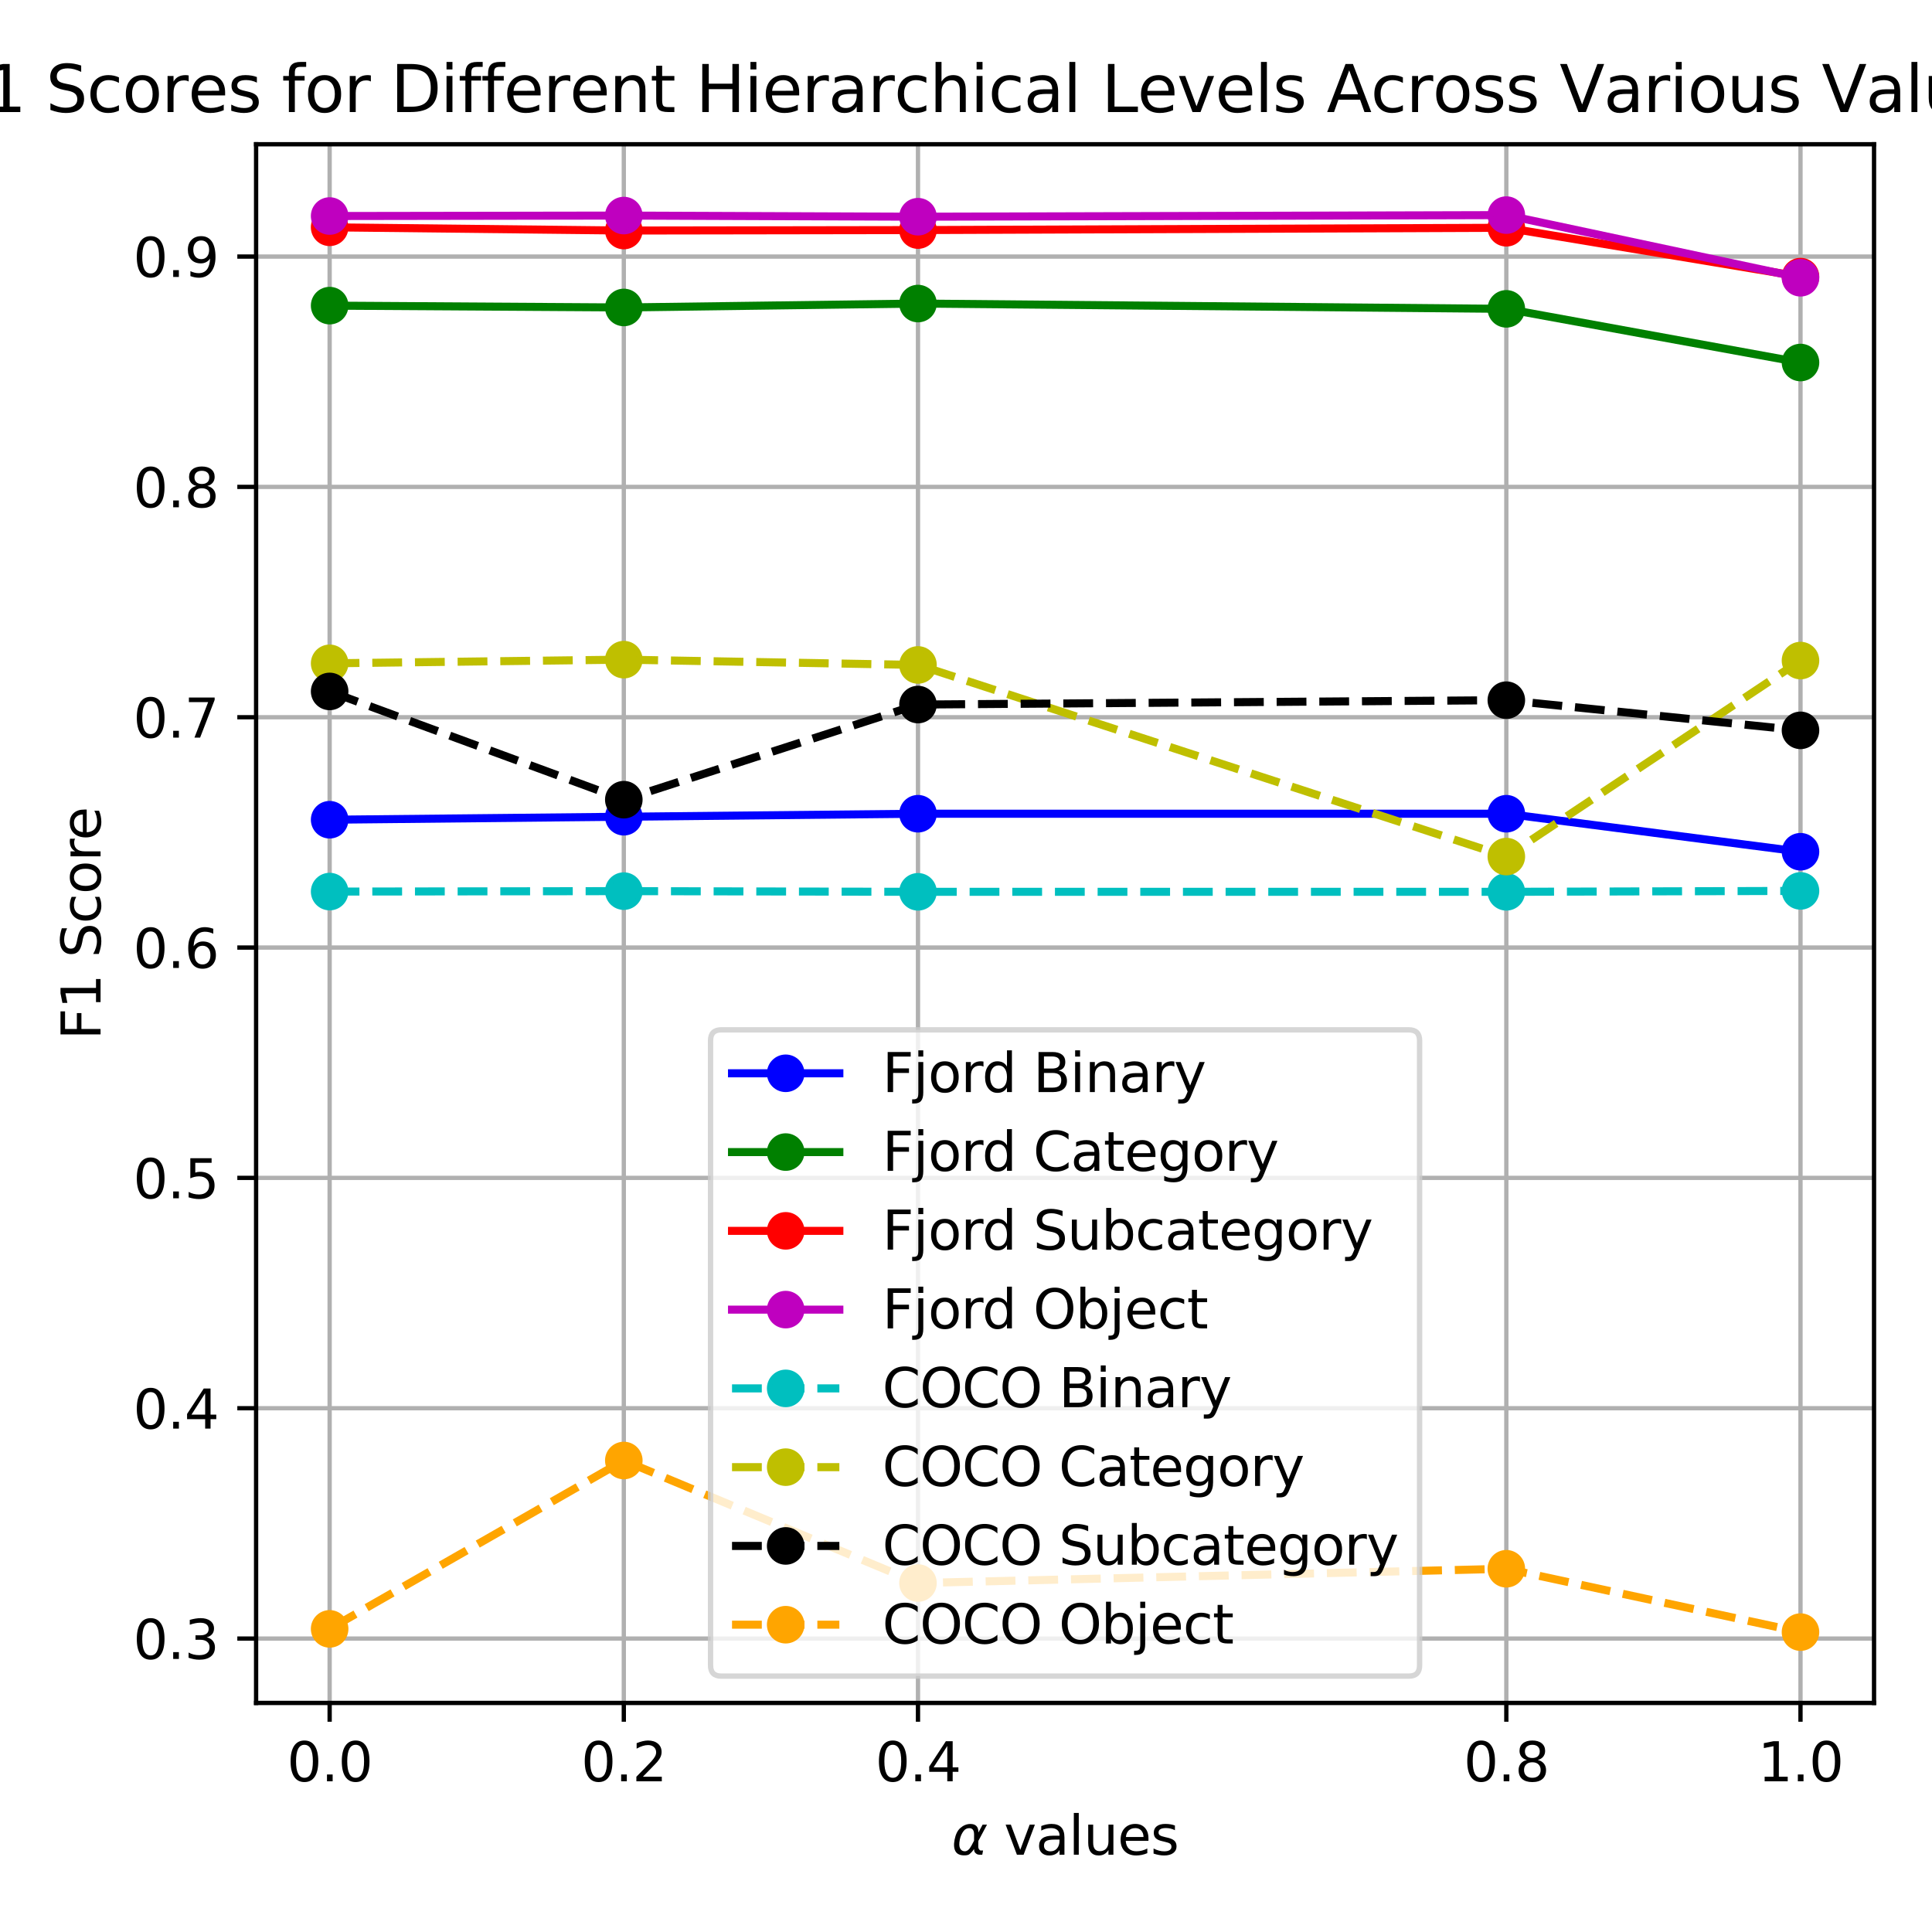 <?xml version="1.0" encoding="utf-8" standalone="no"?>
<!DOCTYPE svg PUBLIC "-//W3C//DTD SVG 1.1//EN"
  "http://www.w3.org/Graphics/SVG/1.1/DTD/svg11.dtd">
<svg xmlns:xlink="http://www.w3.org/1999/xlink" width="360pt" height="360pt" viewBox="0 0 360 360" xmlns="http://www.w3.org/2000/svg" version="1.1">
 <defs>
  <style type="text/css">*{stroke-linejoin: round; stroke-linecap: butt}</style>
 </defs>
 <g id="figure_1">
  <g id="patch_1">
   <path d="M 0 360 
L 360 360 
L 360 0 
L 0 0 
z
" style="fill: #ffffff"/>
  </g>
  <g id="axes_1">
   <g id="patch_2">
    <path d="M 47.72 317.32 
L 349.2 317.32 
L 349.2 26.88 
L 47.72 26.88 
z
" style="fill: #ffffff"/>
   </g>
   <g id="matplotlib.axis_1">
    <g id="xtick_1">
     <g id="line2d_1">
      <path d="M 61.424 317.32 
L 61.424 26.88 
" clip-path="url(#p2ade60c18e)" style="fill: none; stroke: #b0b0b0; stroke-width: 0.8; stroke-linecap: square"/>
     </g>
     <g id="line2d_2">
      <defs>
       <path id="m7c79200f9c" d="M 0 0 
L 0 3.5 
" style="stroke: #000000; stroke-width: 0.8"/>
      </defs>
      <g>
       <use xlink:href="#m7c79200f9c" x="61.424" y="317.32" style="stroke: #000000; stroke-width: 0.8"/>
      </g>
     </g>
     <g id="text_1">
      <!-- 0.0 -->
      <g transform="translate(53.472 331.918) scale(0.1 -0.1)">
       <defs>
        <path id="DejaVuSans-30" d="M 2034 4250 
Q 1547 4250 1301 3770 
Q 1056 3291 1056 2328 
Q 1056 1369 1301 889 
Q 1547 409 2034 409 
Q 2525 409 2770 889 
Q 3016 1369 3016 2328 
Q 3016 3291 2770 3770 
Q 2525 4250 2034 4250 
z
M 2034 4750 
Q 2819 4750 3233 4129 
Q 3647 3509 3647 2328 
Q 3647 1150 3233 529 
Q 2819 -91 2034 -91 
Q 1250 -91 836 529 
Q 422 1150 422 2328 
Q 422 3509 836 4129 
Q 1250 4750 2034 4750 
z
" transform="scale(0.016)"/>
        <path id="DejaVuSans-2e" d="M 684 794 
L 1344 794 
L 1344 0 
L 684 0 
L 684 794 
z
" transform="scale(0.016)"/>
       </defs>
       <use xlink:href="#DejaVuSans-30"/>
       <use xlink:href="#DejaVuSans-2e" x="63.623"/>
       <use xlink:href="#DejaVuSans-30" x="95.41"/>
      </g>
     </g>
    </g>
    <g id="xtick_2">
     <g id="line2d_3">
      <path d="M 116.238 317.32 
L 116.238 26.88 
" clip-path="url(#p2ade60c18e)" style="fill: none; stroke: #b0b0b0; stroke-width: 0.8; stroke-linecap: square"/>
     </g>
     <g id="line2d_4">
      <g>
       <use xlink:href="#m7c79200f9c" x="116.238" y="317.32" style="stroke: #000000; stroke-width: 0.8"/>
      </g>
     </g>
     <g id="text_2">
      <!-- 0.2 -->
      <g transform="translate(108.287 331.918) scale(0.1 -0.1)">
       <defs>
        <path id="DejaVuSans-32" d="M 1228 531 
L 3431 531 
L 3431 0 
L 469 0 
L 469 531 
Q 828 903 1448 1529 
Q 2069 2156 2228 2338 
Q 2531 2678 2651 2914 
Q 2772 3150 2772 3378 
Q 2772 3750 2511 3984 
Q 2250 4219 1831 4219 
Q 1534 4219 1204 4116 
Q 875 4013 500 3803 
L 500 4441 
Q 881 4594 1212 4672 
Q 1544 4750 1819 4750 
Q 2544 4750 2975 4387 
Q 3406 4025 3406 3419 
Q 3406 3131 3298 2873 
Q 3191 2616 2906 2266 
Q 2828 2175 2409 1742 
Q 1991 1309 1228 531 
z
" transform="scale(0.016)"/>
       </defs>
       <use xlink:href="#DejaVuSans-30"/>
       <use xlink:href="#DejaVuSans-2e" x="63.623"/>
       <use xlink:href="#DejaVuSans-32" x="95.41"/>
      </g>
     </g>
    </g>
    <g id="xtick_3">
     <g id="line2d_5">
      <path d="M 171.053 317.32 
L 171.053 26.88 
" clip-path="url(#p2ade60c18e)" style="fill: none; stroke: #b0b0b0; stroke-width: 0.8; stroke-linecap: square"/>
     </g>
     <g id="line2d_6">
      <g>
       <use xlink:href="#m7c79200f9c" x="171.053" y="317.32" style="stroke: #000000; stroke-width: 0.8"/>
      </g>
     </g>
     <g id="text_3">
      <!-- 0.4 -->
      <g transform="translate(163.101 331.918) scale(0.1 -0.1)">
       <defs>
        <path id="DejaVuSans-34" d="M 2419 4116 
L 825 1625 
L 2419 1625 
L 2419 4116 
z
M 2253 4666 
L 3047 4666 
L 3047 1625 
L 3713 1625 
L 3713 1100 
L 3047 1100 
L 3047 0 
L 2419 0 
L 2419 1100 
L 313 1100 
L 313 1709 
L 2253 4666 
z
" transform="scale(0.016)"/>
       </defs>
       <use xlink:href="#DejaVuSans-30"/>
       <use xlink:href="#DejaVuSans-2e" x="63.623"/>
       <use xlink:href="#DejaVuSans-34" x="95.41"/>
      </g>
     </g>
    </g>
    <g id="xtick_4">
     <g id="line2d_7">
      <path d="M 280.682 317.32 
L 280.682 26.88 
" clip-path="url(#p2ade60c18e)" style="fill: none; stroke: #b0b0b0; stroke-width: 0.8; stroke-linecap: square"/>
     </g>
     <g id="line2d_8">
      <g>
       <use xlink:href="#m7c79200f9c" x="280.682" y="317.32" style="stroke: #000000; stroke-width: 0.8"/>
      </g>
     </g>
     <g id="text_4">
      <!-- 0.8 -->
      <g transform="translate(272.73 331.918) scale(0.1 -0.1)">
       <defs>
        <path id="DejaVuSans-38" d="M 2034 2216 
Q 1584 2216 1326 1975 
Q 1069 1734 1069 1313 
Q 1069 891 1326 650 
Q 1584 409 2034 409 
Q 2484 409 2743 651 
Q 3003 894 3003 1313 
Q 3003 1734 2745 1975 
Q 2488 2216 2034 2216 
z
M 1403 2484 
Q 997 2584 770 2862 
Q 544 3141 544 3541 
Q 544 4100 942 4425 
Q 1341 4750 2034 4750 
Q 2731 4750 3128 4425 
Q 3525 4100 3525 3541 
Q 3525 3141 3298 2862 
Q 3072 2584 2669 2484 
Q 3125 2378 3379 2068 
Q 3634 1759 3634 1313 
Q 3634 634 3220 271 
Q 2806 -91 2034 -91 
Q 1263 -91 848 271 
Q 434 634 434 1313 
Q 434 1759 690 2068 
Q 947 2378 1403 2484 
z
M 1172 3481 
Q 1172 3119 1398 2916 
Q 1625 2713 2034 2713 
Q 2441 2713 2670 2916 
Q 2900 3119 2900 3481 
Q 2900 3844 2670 4047 
Q 2441 4250 2034 4250 
Q 1625 4250 1398 4047 
Q 1172 3844 1172 3481 
z
" transform="scale(0.016)"/>
       </defs>
       <use xlink:href="#DejaVuSans-30"/>
       <use xlink:href="#DejaVuSans-2e" x="63.623"/>
       <use xlink:href="#DejaVuSans-38" x="95.41"/>
      </g>
     </g>
    </g>
    <g id="xtick_5">
     <g id="line2d_9">
      <path d="M 335.496 317.32 
L 335.496 26.88 
" clip-path="url(#p2ade60c18e)" style="fill: none; stroke: #b0b0b0; stroke-width: 0.8; stroke-linecap: square"/>
     </g>
     <g id="line2d_10">
      <g>
       <use xlink:href="#m7c79200f9c" x="335.496" y="317.32" style="stroke: #000000; stroke-width: 0.8"/>
      </g>
     </g>
     <g id="text_5">
      <!-- 1.0 -->
      <g transform="translate(327.545 331.918) scale(0.1 -0.1)">
       <defs>
        <path id="DejaVuSans-31" d="M 794 531 
L 1825 531 
L 1825 4091 
L 703 3866 
L 703 4441 
L 1819 4666 
L 2450 4666 
L 2450 531 
L 3481 531 
L 3481 0 
L 794 0 
L 794 531 
z
" transform="scale(0.016)"/>
       </defs>
       <use xlink:href="#DejaVuSans-31"/>
       <use xlink:href="#DejaVuSans-2e" x="63.623"/>
       <use xlink:href="#DejaVuSans-30" x="95.41"/>
      </g>
     </g>
    </g>
    <g id="text_6">
     <!-- $\alpha$ values -->
     <g transform="translate(177.31 345.597) scale(0.1 -0.1)">
      <defs>
       <path id="DejaVuSans-Oblique-3b1" d="M 2619 1628 
L 2622 2350 
Q 2625 3088 2069 3091 
Q 1653 3094 1394 2747 
Q 1069 2319 959 1747 
Q 825 1059 994 731 
Q 1169 397 1547 397 
Q 1966 397 2319 1063 
L 2619 1628 
z
M 2166 3578 
Q 3141 3594 3128 2584 
Q 3128 2584 3616 3500 
L 4128 3500 
L 3119 1603 
L 3109 919 
Q 3109 766 3194 638 
Q 3291 488 3391 488 
L 3669 488 
L 3575 0 
L 3228 0 
Q 2934 0 2722 263 
Q 2622 394 2619 669 
Q 2416 334 2066 50 
Q 1900 -81 1453 -78 
Q 722 -72 456 397 
Q 184 884 353 1747 
Q 534 2675 1009 3097 
Q 1544 3569 2166 3578 
z
" transform="scale(0.016)"/>
       <path id="DejaVuSans-20" transform="scale(0.016)"/>
       <path id="DejaVuSans-76" d="M 191 3500 
L 800 3500 
L 1894 563 
L 2988 3500 
L 3597 3500 
L 2284 0 
L 1503 0 
L 191 3500 
z
" transform="scale(0.016)"/>
       <path id="DejaVuSans-61" d="M 2194 1759 
Q 1497 1759 1228 1600 
Q 959 1441 959 1056 
Q 959 750 1161 570 
Q 1363 391 1709 391 
Q 2188 391 2477 730 
Q 2766 1069 2766 1631 
L 2766 1759 
L 2194 1759 
z
M 3341 1997 
L 3341 0 
L 2766 0 
L 2766 531 
Q 2569 213 2275 61 
Q 1981 -91 1556 -91 
Q 1019 -91 701 211 
Q 384 513 384 1019 
Q 384 1609 779 1909 
Q 1175 2209 1959 2209 
L 2766 2209 
L 2766 2266 
Q 2766 2663 2505 2880 
Q 2244 3097 1772 3097 
Q 1472 3097 1187 3025 
Q 903 2953 641 2809 
L 641 3341 
Q 956 3463 1253 3523 
Q 1550 3584 1831 3584 
Q 2591 3584 2966 3190 
Q 3341 2797 3341 1997 
z
" transform="scale(0.016)"/>
       <path id="DejaVuSans-6c" d="M 603 4863 
L 1178 4863 
L 1178 0 
L 603 0 
L 603 4863 
z
" transform="scale(0.016)"/>
       <path id="DejaVuSans-75" d="M 544 1381 
L 544 3500 
L 1119 3500 
L 1119 1403 
Q 1119 906 1312 657 
Q 1506 409 1894 409 
Q 2359 409 2629 706 
Q 2900 1003 2900 1516 
L 2900 3500 
L 3475 3500 
L 3475 0 
L 2900 0 
L 2900 538 
Q 2691 219 2414 64 
Q 2138 -91 1772 -91 
Q 1169 -91 856 284 
Q 544 659 544 1381 
z
M 1991 3584 
L 1991 3584 
z
" transform="scale(0.016)"/>
       <path id="DejaVuSans-65" d="M 3597 1894 
L 3597 1613 
L 953 1613 
Q 991 1019 1311 708 
Q 1631 397 2203 397 
Q 2534 397 2845 478 
Q 3156 559 3463 722 
L 3463 178 
Q 3153 47 2828 -22 
Q 2503 -91 2169 -91 
Q 1331 -91 842 396 
Q 353 884 353 1716 
Q 353 2575 817 3079 
Q 1281 3584 2069 3584 
Q 2775 3584 3186 3129 
Q 3597 2675 3597 1894 
z
M 3022 2063 
Q 3016 2534 2758 2815 
Q 2500 3097 2075 3097 
Q 1594 3097 1305 2825 
Q 1016 2553 972 2059 
L 3022 2063 
z
" transform="scale(0.016)"/>
       <path id="DejaVuSans-73" d="M 2834 3397 
L 2834 2853 
Q 2591 2978 2328 3040 
Q 2066 3103 1784 3103 
Q 1356 3103 1142 2972 
Q 928 2841 928 2578 
Q 928 2378 1081 2264 
Q 1234 2150 1697 2047 
L 1894 2003 
Q 2506 1872 2764 1633 
Q 3022 1394 3022 966 
Q 3022 478 2636 193 
Q 2250 -91 1575 -91 
Q 1294 -91 989 -36 
Q 684 19 347 128 
L 347 722 
Q 666 556 975 473 
Q 1284 391 1588 391 
Q 1994 391 2212 530 
Q 2431 669 2431 922 
Q 2431 1156 2273 1281 
Q 2116 1406 1581 1522 
L 1381 1569 
Q 847 1681 609 1914 
Q 372 2147 372 2553 
Q 372 3047 722 3315 
Q 1072 3584 1716 3584 
Q 2034 3584 2315 3537 
Q 2597 3491 2834 3397 
z
" transform="scale(0.016)"/>
      </defs>
      <use xlink:href="#DejaVuSans-Oblique-3b1" transform="translate(0 0.016)"/>
      <use xlink:href="#DejaVuSans-20" transform="translate(65.918 0.016)"/>
      <use xlink:href="#DejaVuSans-76" transform="translate(97.705 0.016)"/>
      <use xlink:href="#DejaVuSans-61" transform="translate(156.885 0.016)"/>
      <use xlink:href="#DejaVuSans-6c" transform="translate(218.164 0.016)"/>
      <use xlink:href="#DejaVuSans-75" transform="translate(245.947 0.016)"/>
      <use xlink:href="#DejaVuSans-65" transform="translate(309.326 0.016)"/>
      <use xlink:href="#DejaVuSans-73" transform="translate(370.85 0.016)"/>
     </g>
    </g>
   </g>
   <g id="matplotlib.axis_2">
    <g id="ytick_1">
     <g id="line2d_11">
      <path d="M 47.72 305.32 
L 349.2 305.32 
" clip-path="url(#p2ade60c18e)" style="fill: none; stroke: #b0b0b0; stroke-width: 0.8; stroke-linecap: square"/>
     </g>
     <g id="line2d_12">
      <defs>
       <path id="ma4d7ed1206" d="M 0 0 
L -3.5 0 
" style="stroke: #000000; stroke-width: 0.8"/>
      </defs>
      <g>
       <use xlink:href="#ma4d7ed1206" x="47.72" y="305.32" style="stroke: #000000; stroke-width: 0.8"/>
      </g>
     </g>
     <g id="text_7">
      <!-- 0.3 -->
      <g transform="translate(24.817 309.119) scale(0.1 -0.1)">
       <defs>
        <path id="DejaVuSans-33" d="M 2597 2516 
Q 3050 2419 3304 2112 
Q 3559 1806 3559 1356 
Q 3559 666 3084 287 
Q 2609 -91 1734 -91 
Q 1441 -91 1130 -33 
Q 819 25 488 141 
L 488 750 
Q 750 597 1062 519 
Q 1375 441 1716 441 
Q 2309 441 2620 675 
Q 2931 909 2931 1356 
Q 2931 1769 2642 2001 
Q 2353 2234 1838 2234 
L 1294 2234 
L 1294 2753 
L 1863 2753 
Q 2328 2753 2575 2939 
Q 2822 3125 2822 3475 
Q 2822 3834 2567 4026 
Q 2313 4219 1838 4219 
Q 1578 4219 1281 4162 
Q 984 4106 628 3988 
L 628 4550 
Q 988 4650 1302 4700 
Q 1616 4750 1894 4750 
Q 2613 4750 3031 4423 
Q 3450 4097 3450 3541 
Q 3450 3153 3228 2886 
Q 3006 2619 2597 2516 
z
" transform="scale(0.016)"/>
       </defs>
       <use xlink:href="#DejaVuSans-30"/>
       <use xlink:href="#DejaVuSans-2e" x="63.623"/>
       <use xlink:href="#DejaVuSans-33" x="95.41"/>
      </g>
     </g>
    </g>
    <g id="ytick_2">
     <g id="line2d_13">
      <path d="M 47.72 262.401 
L 349.2 262.401 
" clip-path="url(#p2ade60c18e)" style="fill: none; stroke: #b0b0b0; stroke-width: 0.8; stroke-linecap: square"/>
     </g>
     <g id="line2d_14">
      <g>
       <use xlink:href="#ma4d7ed1206" x="47.72" y="262.401" style="stroke: #000000; stroke-width: 0.8"/>
      </g>
     </g>
     <g id="text_8">
      <!-- 0.4 -->
      <g transform="translate(24.817 266.2) scale(0.1 -0.1)">
       <use xlink:href="#DejaVuSans-30"/>
       <use xlink:href="#DejaVuSans-2e" x="63.623"/>
       <use xlink:href="#DejaVuSans-34" x="95.41"/>
      </g>
     </g>
    </g>
    <g id="ytick_3">
     <g id="line2d_15">
      <path d="M 47.72 219.482 
L 349.2 219.482 
" clip-path="url(#p2ade60c18e)" style="fill: none; stroke: #b0b0b0; stroke-width: 0.8; stroke-linecap: square"/>
     </g>
     <g id="line2d_16">
      <g>
       <use xlink:href="#ma4d7ed1206" x="47.72" y="219.482" style="stroke: #000000; stroke-width: 0.8"/>
      </g>
     </g>
     <g id="text_9">
      <!-- 0.5 -->
      <g transform="translate(24.817 223.282) scale(0.1 -0.1)">
       <defs>
        <path id="DejaVuSans-35" d="M 691 4666 
L 3169 4666 
L 3169 4134 
L 1269 4134 
L 1269 2991 
Q 1406 3038 1543 3061 
Q 1681 3084 1819 3084 
Q 2600 3084 3056 2656 
Q 3513 2228 3513 1497 
Q 3513 744 3044 326 
Q 2575 -91 1722 -91 
Q 1428 -91 1123 -41 
Q 819 9 494 109 
L 494 744 
Q 775 591 1075 516 
Q 1375 441 1709 441 
Q 2250 441 2565 725 
Q 2881 1009 2881 1497 
Q 2881 1984 2565 2268 
Q 2250 2553 1709 2553 
Q 1456 2553 1204 2497 
Q 953 2441 691 2322 
L 691 4666 
z
" transform="scale(0.016)"/>
       </defs>
       <use xlink:href="#DejaVuSans-30"/>
       <use xlink:href="#DejaVuSans-2e" x="63.623"/>
       <use xlink:href="#DejaVuSans-35" x="95.41"/>
      </g>
     </g>
    </g>
    <g id="ytick_4">
     <g id="line2d_17">
      <path d="M 47.72 176.564 
L 349.2 176.564 
" clip-path="url(#p2ade60c18e)" style="fill: none; stroke: #b0b0b0; stroke-width: 0.8; stroke-linecap: square"/>
     </g>
     <g id="line2d_18">
      <g>
       <use xlink:href="#ma4d7ed1206" x="47.72" y="176.564" style="stroke: #000000; stroke-width: 0.8"/>
      </g>
     </g>
     <g id="text_10">
      <!-- 0.6 -->
      <g transform="translate(24.817 180.363) scale(0.1 -0.1)">
       <defs>
        <path id="DejaVuSans-36" d="M 2113 2584 
Q 1688 2584 1439 2293 
Q 1191 2003 1191 1497 
Q 1191 994 1439 701 
Q 1688 409 2113 409 
Q 2538 409 2786 701 
Q 3034 994 3034 1497 
Q 3034 2003 2786 2293 
Q 2538 2584 2113 2584 
z
M 3366 4563 
L 3366 3988 
Q 3128 4100 2886 4159 
Q 2644 4219 2406 4219 
Q 1781 4219 1451 3797 
Q 1122 3375 1075 2522 
Q 1259 2794 1537 2939 
Q 1816 3084 2150 3084 
Q 2853 3084 3261 2657 
Q 3669 2231 3669 1497 
Q 3669 778 3244 343 
Q 2819 -91 2113 -91 
Q 1303 -91 875 529 
Q 447 1150 447 2328 
Q 447 3434 972 4092 
Q 1497 4750 2381 4750 
Q 2619 4750 2861 4703 
Q 3103 4656 3366 4563 
z
" transform="scale(0.016)"/>
       </defs>
       <use xlink:href="#DejaVuSans-30"/>
       <use xlink:href="#DejaVuSans-2e" x="63.623"/>
       <use xlink:href="#DejaVuSans-36" x="95.41"/>
      </g>
     </g>
    </g>
    <g id="ytick_5">
     <g id="line2d_19">
      <path d="M 47.72 133.645 
L 349.2 133.645 
" clip-path="url(#p2ade60c18e)" style="fill: none; stroke: #b0b0b0; stroke-width: 0.8; stroke-linecap: square"/>
     </g>
     <g id="line2d_20">
      <g>
       <use xlink:href="#ma4d7ed1206" x="47.72" y="133.645" style="stroke: #000000; stroke-width: 0.8"/>
      </g>
     </g>
     <g id="text_11">
      <!-- 0.7 -->
      <g transform="translate(24.817 137.444) scale(0.1 -0.1)">
       <defs>
        <path id="DejaVuSans-37" d="M 525 4666 
L 3525 4666 
L 3525 4397 
L 1831 0 
L 1172 0 
L 2766 4134 
L 525 4134 
L 525 4666 
z
" transform="scale(0.016)"/>
       </defs>
       <use xlink:href="#DejaVuSans-30"/>
       <use xlink:href="#DejaVuSans-2e" x="63.623"/>
       <use xlink:href="#DejaVuSans-37" x="95.41"/>
      </g>
     </g>
    </g>
    <g id="ytick_6">
     <g id="line2d_21">
      <path d="M 47.72 90.726 
L 349.2 90.726 
" clip-path="url(#p2ade60c18e)" style="fill: none; stroke: #b0b0b0; stroke-width: 0.8; stroke-linecap: square"/>
     </g>
     <g id="line2d_22">
      <g>
       <use xlink:href="#ma4d7ed1206" x="47.72" y="90.726" style="stroke: #000000; stroke-width: 0.8"/>
      </g>
     </g>
     <g id="text_12">
      <!-- 0.8 -->
      <g transform="translate(24.817 94.525) scale(0.1 -0.1)">
       <use xlink:href="#DejaVuSans-30"/>
       <use xlink:href="#DejaVuSans-2e" x="63.623"/>
       <use xlink:href="#DejaVuSans-38" x="95.41"/>
      </g>
     </g>
    </g>
    <g id="ytick_7">
     <g id="line2d_23">
      <path d="M 47.72 47.807 
L 349.2 47.807 
" clip-path="url(#p2ade60c18e)" style="fill: none; stroke: #b0b0b0; stroke-width: 0.8; stroke-linecap: square"/>
     </g>
     <g id="line2d_24">
      <g>
       <use xlink:href="#ma4d7ed1206" x="47.72" y="47.807" style="stroke: #000000; stroke-width: 0.8"/>
      </g>
     </g>
     <g id="text_13">
      <!-- 0.9 -->
      <g transform="translate(24.817 51.606) scale(0.1 -0.1)">
       <defs>
        <path id="DejaVuSans-39" d="M 703 97 
L 703 672 
Q 941 559 1184 500 
Q 1428 441 1663 441 
Q 2288 441 2617 861 
Q 2947 1281 2994 2138 
Q 2813 1869 2534 1725 
Q 2256 1581 1919 1581 
Q 1219 1581 811 2004 
Q 403 2428 403 3163 
Q 403 3881 828 4315 
Q 1253 4750 1959 4750 
Q 2769 4750 3195 4129 
Q 3622 3509 3622 2328 
Q 3622 1225 3098 567 
Q 2575 -91 1691 -91 
Q 1453 -91 1209 -44 
Q 966 3 703 97 
z
M 1959 2075 
Q 2384 2075 2632 2365 
Q 2881 2656 2881 3163 
Q 2881 3666 2632 3958 
Q 2384 4250 1959 4250 
Q 1534 4250 1286 3958 
Q 1038 3666 1038 3163 
Q 1038 2656 1286 2365 
Q 1534 2075 1959 2075 
z
" transform="scale(0.016)"/>
       </defs>
       <use xlink:href="#DejaVuSans-30"/>
       <use xlink:href="#DejaVuSans-2e" x="63.623"/>
       <use xlink:href="#DejaVuSans-39" x="95.41"/>
      </g>
     </g>
    </g>
    <g id="text_14">
     <!-- F1 Score -->
     <g transform="translate(18.737 193.748) rotate(-90) scale(0.1 -0.1)">
      <defs>
       <path id="DejaVuSans-46" d="M 628 4666 
L 3309 4666 
L 3309 4134 
L 1259 4134 
L 1259 2759 
L 3109 2759 
L 3109 2228 
L 1259 2228 
L 1259 0 
L 628 0 
L 628 4666 
z
" transform="scale(0.016)"/>
       <path id="DejaVuSans-53" d="M 3425 4513 
L 3425 3897 
Q 3066 4069 2747 4153 
Q 2428 4238 2131 4238 
Q 1616 4238 1336 4038 
Q 1056 3838 1056 3469 
Q 1056 3159 1242 3001 
Q 1428 2844 1947 2747 
L 2328 2669 
Q 3034 2534 3370 2195 
Q 3706 1856 3706 1288 
Q 3706 609 3251 259 
Q 2797 -91 1919 -91 
Q 1588 -91 1214 -16 
Q 841 59 441 206 
L 441 856 
Q 825 641 1194 531 
Q 1563 422 1919 422 
Q 2459 422 2753 634 
Q 3047 847 3047 1241 
Q 3047 1584 2836 1778 
Q 2625 1972 2144 2069 
L 1759 2144 
Q 1053 2284 737 2584 
Q 422 2884 422 3419 
Q 422 4038 858 4394 
Q 1294 4750 2059 4750 
Q 2388 4750 2728 4690 
Q 3069 4631 3425 4513 
z
" transform="scale(0.016)"/>
       <path id="DejaVuSans-63" d="M 3122 3366 
L 3122 2828 
Q 2878 2963 2633 3030 
Q 2388 3097 2138 3097 
Q 1578 3097 1268 2742 
Q 959 2388 959 1747 
Q 959 1106 1268 751 
Q 1578 397 2138 397 
Q 2388 397 2633 464 
Q 2878 531 3122 666 
L 3122 134 
Q 2881 22 2623 -34 
Q 2366 -91 2075 -91 
Q 1284 -91 818 406 
Q 353 903 353 1747 
Q 353 2603 823 3093 
Q 1294 3584 2113 3584 
Q 2378 3584 2631 3529 
Q 2884 3475 3122 3366 
z
" transform="scale(0.016)"/>
       <path id="DejaVuSans-6f" d="M 1959 3097 
Q 1497 3097 1228 2736 
Q 959 2375 959 1747 
Q 959 1119 1226 758 
Q 1494 397 1959 397 
Q 2419 397 2687 759 
Q 2956 1122 2956 1747 
Q 2956 2369 2687 2733 
Q 2419 3097 1959 3097 
z
M 1959 3584 
Q 2709 3584 3137 3096 
Q 3566 2609 3566 1747 
Q 3566 888 3137 398 
Q 2709 -91 1959 -91 
Q 1206 -91 779 398 
Q 353 888 353 1747 
Q 353 2609 779 3096 
Q 1206 3584 1959 3584 
z
" transform="scale(0.016)"/>
       <path id="DejaVuSans-72" d="M 2631 2963 
Q 2534 3019 2420 3045 
Q 2306 3072 2169 3072 
Q 1681 3072 1420 2755 
Q 1159 2438 1159 1844 
L 1159 0 
L 581 0 
L 581 3500 
L 1159 3500 
L 1159 2956 
Q 1341 3275 1631 3429 
Q 1922 3584 2338 3584 
Q 2397 3584 2469 3576 
Q 2541 3569 2628 3553 
L 2631 2963 
z
" transform="scale(0.016)"/>
      </defs>
      <use xlink:href="#DejaVuSans-46"/>
      <use xlink:href="#DejaVuSans-31" x="57.52"/>
      <use xlink:href="#DejaVuSans-20" x="121.143"/>
      <use xlink:href="#DejaVuSans-53" x="152.93"/>
      <use xlink:href="#DejaVuSans-63" x="216.406"/>
      <use xlink:href="#DejaVuSans-6f" x="271.387"/>
      <use xlink:href="#DejaVuSans-72" x="332.568"/>
      <use xlink:href="#DejaVuSans-65" x="371.432"/>
     </g>
    </g>
   </g>
   <g id="line2d_25">
    <path d="M 61.424 152.744 
L 116.238 152.186 
L 171.053 151.628 
L 280.682 151.628 
L 335.496 158.709 
" clip-path="url(#p2ade60c18e)" style="fill: none; stroke: #0000ff; stroke-width: 1.5; stroke-linecap: square"/>
    <defs>
     <path id="mcb8d351625" d="M 0 3 
C 0.796 3 1.559 2.684 2.121 2.121 
C 2.684 1.559 3 0.796 3 0 
C 3 -0.796 2.684 -1.559 2.121 -2.121 
C 1.559 -2.684 0.796 -3 0 -3 
C -0.796 -3 -1.559 -2.684 -2.121 -2.121 
C -2.684 -1.559 -3 -0.796 -3 0 
C -3 0.796 -2.684 1.559 -2.121 2.121 
C -1.559 2.684 -0.796 3 0 3 
z
" style="stroke: #0000ff"/>
    </defs>
    <g clip-path="url(#p2ade60c18e)">
     <use xlink:href="#mcb8d351625" x="61.424" y="152.744" style="fill: #0000ff; stroke: #0000ff"/>
     <use xlink:href="#mcb8d351625" x="116.238" y="152.186" style="fill: #0000ff; stroke: #0000ff"/>
     <use xlink:href="#mcb8d351625" x="171.053" y="151.628" style="fill: #0000ff; stroke: #0000ff"/>
     <use xlink:href="#mcb8d351625" x="280.682" y="151.628" style="fill: #0000ff; stroke: #0000ff"/>
     <use xlink:href="#mcb8d351625" x="335.496" y="158.709" style="fill: #0000ff; stroke: #0000ff"/>
    </g>
   </g>
   <g id="line2d_26">
    <path d="M 61.424 56.949 
L 116.238 57.292 
L 171.053 56.563 
L 280.682 57.55 
L 335.496 67.55 
" clip-path="url(#p2ade60c18e)" style="fill: none; stroke: #008000; stroke-width: 1.5; stroke-linecap: square"/>
    <defs>
     <path id="m49ed58f41b" d="M 0 3 
C 0.796 3 1.559 2.684 2.121 2.121 
C 2.684 1.559 3 0.796 3 0 
C 3 -0.796 2.684 -1.559 2.121 -2.121 
C 1.559 -2.684 0.796 -3 0 -3 
C -0.796 -3 -1.559 -2.684 -2.121 -2.121 
C -2.684 -1.559 -3 -0.796 -3 0 
C -3 0.796 -2.684 1.559 -2.121 2.121 
C -1.559 2.684 -0.796 3 0 3 
z
" style="stroke: #008000"/>
    </defs>
    <g clip-path="url(#p2ade60c18e)">
     <use xlink:href="#m49ed58f41b" x="61.424" y="56.949" style="fill: #008000; stroke: #008000"/>
     <use xlink:href="#m49ed58f41b" x="116.238" y="57.292" style="fill: #008000; stroke: #008000"/>
     <use xlink:href="#m49ed58f41b" x="171.053" y="56.563" style="fill: #008000; stroke: #008000"/>
     <use xlink:href="#m49ed58f41b" x="280.682" y="57.55" style="fill: #008000; stroke: #008000"/>
     <use xlink:href="#m49ed58f41b" x="335.496" y="67.55" style="fill: #008000; stroke: #008000"/>
    </g>
   </g>
   <g id="line2d_27">
    <path d="M 61.424 42.357 
L 116.238 42.957 
L 171.053 42.872 
L 280.682 42.442 
L 335.496 51.541 
" clip-path="url(#p2ade60c18e)" style="fill: none; stroke: #ff0000; stroke-width: 1.5; stroke-linecap: square"/>
    <defs>
     <path id="m832e5fcc46" d="M 0 3 
C 0.796 3 1.559 2.684 2.121 2.121 
C 2.684 1.559 3 0.796 3 0 
C 3 -0.796 2.684 -1.559 2.121 -2.121 
C 1.559 -2.684 0.796 -3 0 -3 
C -0.796 -3 -1.559 -2.684 -2.121 -2.121 
C -2.684 -1.559 -3 -0.796 -3 0 
C -3 0.796 -2.684 1.559 -2.121 2.121 
C -1.559 2.684 -0.796 3 0 3 
z
" style="stroke: #ff0000"/>
    </defs>
    <g clip-path="url(#p2ade60c18e)">
     <use xlink:href="#m832e5fcc46" x="61.424" y="42.357" style="fill: #ff0000; stroke: #ff0000"/>
     <use xlink:href="#m832e5fcc46" x="116.238" y="42.957" style="fill: #ff0000; stroke: #ff0000"/>
     <use xlink:href="#m832e5fcc46" x="171.053" y="42.872" style="fill: #ff0000; stroke: #ff0000"/>
     <use xlink:href="#m832e5fcc46" x="280.682" y="42.442" style="fill: #ff0000; stroke: #ff0000"/>
     <use xlink:href="#m832e5fcc46" x="335.496" y="51.541" style="fill: #ff0000; stroke: #ff0000"/>
    </g>
   </g>
   <g id="line2d_28">
    <path d="M 61.424 40.253 
L 116.238 40.168 
L 171.053 40.382 
L 280.682 40.082 
L 335.496 51.756 
" clip-path="url(#p2ade60c18e)" style="fill: none; stroke: #bf00bf; stroke-width: 1.5; stroke-linecap: square"/>
    <defs>
     <path id="m765255460c" d="M 0 3 
C 0.796 3 1.559 2.684 2.121 2.121 
C 2.684 1.559 3 0.796 3 0 
C 3 -0.796 2.684 -1.559 2.121 -2.121 
C 1.559 -2.684 0.796 -3 0 -3 
C -0.796 -3 -1.559 -2.684 -2.121 -2.121 
C -2.684 -1.559 -3 -0.796 -3 0 
C -3 0.796 -2.684 1.559 -2.121 2.121 
C -1.559 2.684 -0.796 3 0 3 
z
" style="stroke: #bf00bf"/>
    </defs>
    <g clip-path="url(#p2ade60c18e)">
     <use xlink:href="#m765255460c" x="61.424" y="40.253" style="fill: #bf00bf; stroke: #bf00bf"/>
     <use xlink:href="#m765255460c" x="116.238" y="40.168" style="fill: #bf00bf; stroke: #bf00bf"/>
     <use xlink:href="#m765255460c" x="171.053" y="40.382" style="fill: #bf00bf; stroke: #bf00bf"/>
     <use xlink:href="#m765255460c" x="280.682" y="40.082" style="fill: #bf00bf; stroke: #bf00bf"/>
     <use xlink:href="#m765255460c" x="335.496" y="51.756" style="fill: #bf00bf; stroke: #bf00bf"/>
    </g>
   </g>
   <g id="line2d_29">
    <path d="M 61.424 166.134 
L 116.238 166.048 
L 171.053 166.177 
L 280.682 166.177 
L 335.496 166.006 
" clip-path="url(#p2ade60c18e)" style="fill: none; stroke-dasharray: 5.55,2.4; stroke-dashoffset: 0; stroke: #00bfbf; stroke-width: 1.5"/>
    <defs>
     <path id="m0bf623b78c" d="M 0 3 
C 0.796 3 1.559 2.684 2.121 2.121 
C 2.684 1.559 3 0.796 3 0 
C 3 -0.796 2.684 -1.559 2.121 -2.121 
C 1.559 -2.684 0.796 -3 0 -3 
C -0.796 -3 -1.559 -2.684 -2.121 -2.121 
C -2.684 -1.559 -3 -0.796 -3 0 
C -3 0.796 -2.684 1.559 -2.121 2.121 
C -1.559 2.684 -0.796 3 0 3 
z
" style="stroke: #00bfbf"/>
    </defs>
    <g clip-path="url(#p2ade60c18e)">
     <use xlink:href="#m0bf623b78c" x="61.424" y="166.134" style="fill: #00bfbf; stroke: #00bfbf"/>
     <use xlink:href="#m0bf623b78c" x="116.238" y="166.048" style="fill: #00bfbf; stroke: #00bfbf"/>
     <use xlink:href="#m0bf623b78c" x="171.053" y="166.177" style="fill: #00bfbf; stroke: #00bfbf"/>
     <use xlink:href="#m0bf623b78c" x="280.682" y="166.177" style="fill: #00bfbf; stroke: #00bfbf"/>
     <use xlink:href="#m0bf623b78c" x="335.496" y="166.006" style="fill: #00bfbf; stroke: #00bfbf"/>
    </g>
   </g>
   <g id="line2d_30">
    <path d="M 61.424 123.602 
L 116.238 122.915 
L 171.053 123.902 
L 280.682 159.611 
L 335.496 123.087 
" clip-path="url(#p2ade60c18e)" style="fill: none; stroke-dasharray: 5.55,2.4; stroke-dashoffset: 0; stroke: #bfbf00; stroke-width: 1.5"/>
    <defs>
     <path id="m019893dbf5" d="M 0 3 
C 0.796 3 1.559 2.684 2.121 2.121 
C 2.684 1.559 3 0.796 3 0 
C 3 -0.796 2.684 -1.559 2.121 -2.121 
C 1.559 -2.684 0.796 -3 0 -3 
C -0.796 -3 -1.559 -2.684 -2.121 -2.121 
C -2.684 -1.559 -3 -0.796 -3 0 
C -3 0.796 -2.684 1.559 -2.121 2.121 
C -1.559 2.684 -0.796 3 0 3 
z
" style="stroke: #bfbf00"/>
    </defs>
    <g clip-path="url(#p2ade60c18e)">
     <use xlink:href="#m019893dbf5" x="61.424" y="123.602" style="fill: #bfbf00; stroke: #bfbf00"/>
     <use xlink:href="#m019893dbf5" x="116.238" y="122.915" style="fill: #bfbf00; stroke: #bfbf00"/>
     <use xlink:href="#m019893dbf5" x="171.053" y="123.902" style="fill: #bfbf00; stroke: #bfbf00"/>
     <use xlink:href="#m019893dbf5" x="280.682" y="159.611" style="fill: #bfbf00; stroke: #bfbf00"/>
     <use xlink:href="#m019893dbf5" x="335.496" y="123.087" style="fill: #bfbf00; stroke: #bfbf00"/>
    </g>
   </g>
   <g id="line2d_31">
    <path d="M 61.424 128.838 
L 116.238 149.01 
L 171.053 131.284 
L 280.682 130.469 
L 335.496 136.091 
" clip-path="url(#p2ade60c18e)" style="fill: none; stroke-dasharray: 5.55,2.4; stroke-dashoffset: 0; stroke: #000000; stroke-width: 1.5"/>
    <defs>
     <path id="mfd4ee2a4a9" d="M 0 3 
C 0.796 3 1.559 2.684 2.121 2.121 
C 2.684 1.559 3 0.796 3 0 
C 3 -0.796 2.684 -1.559 2.121 -2.121 
C 1.559 -2.684 0.796 -3 0 -3 
C -0.796 -3 -1.559 -2.684 -2.121 -2.121 
C -2.684 -1.559 -3 -0.796 -3 0 
C -3 0.796 -2.684 1.559 -2.121 2.121 
C -1.559 2.684 -0.796 3 0 3 
z
" style="stroke: #000000"/>
    </defs>
    <g clip-path="url(#p2ade60c18e)">
     <use xlink:href="#mfd4ee2a4a9" x="61.424" y="128.838" style="stroke: #000000"/>
     <use xlink:href="#mfd4ee2a4a9" x="116.238" y="149.01" style="stroke: #000000"/>
     <use xlink:href="#mfd4ee2a4a9" x="171.053" y="131.284" style="stroke: #000000"/>
     <use xlink:href="#mfd4ee2a4a9" x="280.682" y="130.469" style="stroke: #000000"/>
     <use xlink:href="#mfd4ee2a4a9" x="335.496" y="136.091" style="stroke: #000000"/>
    </g>
   </g>
   <g id="line2d_32">
    <path d="M 61.424 303.517 
L 116.238 272.144 
L 171.053 294.976 
L 280.682 292.316 
L 335.496 304.118 
" clip-path="url(#p2ade60c18e)" style="fill: none; stroke-dasharray: 5.55,2.4; stroke-dashoffset: 0; stroke: #ffa500; stroke-width: 1.5"/>
    <defs>
     <path id="m8664f95ce5" d="M 0 3 
C 0.796 3 1.559 2.684 2.121 2.121 
C 2.684 1.559 3 0.796 3 0 
C 3 -0.796 2.684 -1.559 2.121 -2.121 
C 1.559 -2.684 0.796 -3 0 -3 
C -0.796 -3 -1.559 -2.684 -2.121 -2.121 
C -2.684 -1.559 -3 -0.796 -3 0 
C -3 0.796 -2.684 1.559 -2.121 2.121 
C -1.559 2.684 -0.796 3 0 3 
z
" style="stroke: #ffa500"/>
    </defs>
    <g clip-path="url(#p2ade60c18e)">
     <use xlink:href="#m8664f95ce5" x="61.424" y="303.517" style="fill: #ffa500; stroke: #ffa500"/>
     <use xlink:href="#m8664f95ce5" x="116.238" y="272.144" style="fill: #ffa500; stroke: #ffa500"/>
     <use xlink:href="#m8664f95ce5" x="171.053" y="294.976" style="fill: #ffa500; stroke: #ffa500"/>
     <use xlink:href="#m8664f95ce5" x="280.682" y="292.316" style="fill: #ffa500; stroke: #ffa500"/>
     <use xlink:href="#m8664f95ce5" x="335.496" y="304.118" style="fill: #ffa500; stroke: #ffa500"/>
    </g>
   </g>
   <g id="patch_3">
    <path d="M 47.72 317.32 
L 47.72 26.88 
" style="fill: none; stroke: #000000; stroke-width: 0.8; stroke-linejoin: miter; stroke-linecap: square"/>
   </g>
   <g id="patch_4">
    <path d="M 349.2 317.32 
L 349.2 26.88 
" style="fill: none; stroke: #000000; stroke-width: 0.8; stroke-linejoin: miter; stroke-linecap: square"/>
   </g>
   <g id="patch_5">
    <path d="M 47.72 317.32 
L 349.2 317.32 
" style="fill: none; stroke: #000000; stroke-width: 0.8; stroke-linejoin: miter; stroke-linecap: square"/>
   </g>
   <g id="patch_6">
    <path d="M 47.72 26.88 
L 349.2 26.88 
" style="fill: none; stroke: #000000; stroke-width: 0.8; stroke-linejoin: miter; stroke-linecap: square"/>
   </g>
   <g id="text_15">
    <!-- F1 Scores for Different Hierarchical Levels Across Various Values of $\alpha$ -->
    <g transform="translate(-9.8 20.88) scale(0.12 -0.12)">
     <defs>
      <path id="DejaVuSans-66" d="M 2375 4863 
L 2375 4384 
L 1825 4384 
Q 1516 4384 1395 4259 
Q 1275 4134 1275 3809 
L 1275 3500 
L 2222 3500 
L 2222 3053 
L 1275 3053 
L 1275 0 
L 697 0 
L 697 3053 
L 147 3053 
L 147 3500 
L 697 3500 
L 697 3744 
Q 697 4328 969 4595 
Q 1241 4863 1831 4863 
L 2375 4863 
z
" transform="scale(0.016)"/>
      <path id="DejaVuSans-44" d="M 1259 4147 
L 1259 519 
L 2022 519 
Q 2988 519 3436 956 
Q 3884 1394 3884 2338 
Q 3884 3275 3436 3711 
Q 2988 4147 2022 4147 
L 1259 4147 
z
M 628 4666 
L 1925 4666 
Q 3281 4666 3915 4102 
Q 4550 3538 4550 2338 
Q 4550 1131 3912 565 
Q 3275 0 1925 0 
L 628 0 
L 628 4666 
z
" transform="scale(0.016)"/>
      <path id="DejaVuSans-69" d="M 603 3500 
L 1178 3500 
L 1178 0 
L 603 0 
L 603 3500 
z
M 603 4863 
L 1178 4863 
L 1178 4134 
L 603 4134 
L 603 4863 
z
" transform="scale(0.016)"/>
      <path id="DejaVuSans-6e" d="M 3513 2113 
L 3513 0 
L 2938 0 
L 2938 2094 
Q 2938 2591 2744 2837 
Q 2550 3084 2163 3084 
Q 1697 3084 1428 2787 
Q 1159 2491 1159 1978 
L 1159 0 
L 581 0 
L 581 3500 
L 1159 3500 
L 1159 2956 
Q 1366 3272 1645 3428 
Q 1925 3584 2291 3584 
Q 2894 3584 3203 3211 
Q 3513 2838 3513 2113 
z
" transform="scale(0.016)"/>
      <path id="DejaVuSans-74" d="M 1172 4494 
L 1172 3500 
L 2356 3500 
L 2356 3053 
L 1172 3053 
L 1172 1153 
Q 1172 725 1289 603 
Q 1406 481 1766 481 
L 2356 481 
L 2356 0 
L 1766 0 
Q 1100 0 847 248 
Q 594 497 594 1153 
L 594 3053 
L 172 3053 
L 172 3500 
L 594 3500 
L 594 4494 
L 1172 4494 
z
" transform="scale(0.016)"/>
      <path id="DejaVuSans-48" d="M 628 4666 
L 1259 4666 
L 1259 2753 
L 3553 2753 
L 3553 4666 
L 4184 4666 
L 4184 0 
L 3553 0 
L 3553 2222 
L 1259 2222 
L 1259 0 
L 628 0 
L 628 4666 
z
" transform="scale(0.016)"/>
      <path id="DejaVuSans-68" d="M 3513 2113 
L 3513 0 
L 2938 0 
L 2938 2094 
Q 2938 2591 2744 2837 
Q 2550 3084 2163 3084 
Q 1697 3084 1428 2787 
Q 1159 2491 1159 1978 
L 1159 0 
L 581 0 
L 581 4863 
L 1159 4863 
L 1159 2956 
Q 1366 3272 1645 3428 
Q 1925 3584 2291 3584 
Q 2894 3584 3203 3211 
Q 3513 2838 3513 2113 
z
" transform="scale(0.016)"/>
      <path id="DejaVuSans-4c" d="M 628 4666 
L 1259 4666 
L 1259 531 
L 3531 531 
L 3531 0 
L 628 0 
L 628 4666 
z
" transform="scale(0.016)"/>
      <path id="DejaVuSans-41" d="M 2188 4044 
L 1331 1722 
L 3047 1722 
L 2188 4044 
z
M 1831 4666 
L 2547 4666 
L 4325 0 
L 3669 0 
L 3244 1197 
L 1141 1197 
L 716 0 
L 50 0 
L 1831 4666 
z
" transform="scale(0.016)"/>
      <path id="DejaVuSans-56" d="M 1831 0 
L 50 4666 
L 709 4666 
L 2188 738 
L 3669 4666 
L 4325 4666 
L 2547 0 
L 1831 0 
z
" transform="scale(0.016)"/>
     </defs>
     <use xlink:href="#DejaVuSans-46" transform="translate(0 0.016)"/>
     <use xlink:href="#DejaVuSans-31" transform="translate(57.52 0.016)"/>
     <use xlink:href="#DejaVuSans-20" transform="translate(121.143 0.016)"/>
     <use xlink:href="#DejaVuSans-53" transform="translate(152.93 0.016)"/>
     <use xlink:href="#DejaVuSans-63" transform="translate(216.406 0.016)"/>
     <use xlink:href="#DejaVuSans-6f" transform="translate(271.387 0.016)"/>
     <use xlink:href="#DejaVuSans-72" transform="translate(332.568 0.016)"/>
     <use xlink:href="#DejaVuSans-65" transform="translate(373.682 0.016)"/>
     <use xlink:href="#DejaVuSans-73" transform="translate(435.205 0.016)"/>
     <use xlink:href="#DejaVuSans-20" transform="translate(487.305 0.016)"/>
     <use xlink:href="#DejaVuSans-66" transform="translate(519.092 0.016)"/>
     <use xlink:href="#DejaVuSans-6f" transform="translate(554.297 0.016)"/>
     <use xlink:href="#DejaVuSans-72" transform="translate(615.479 0.016)"/>
     <use xlink:href="#DejaVuSans-20" transform="translate(656.592 0.016)"/>
     <use xlink:href="#DejaVuSans-44" transform="translate(688.379 0.016)"/>
     <use xlink:href="#DejaVuSans-69" transform="translate(765.381 0.016)"/>
     <use xlink:href="#DejaVuSans-66" transform="translate(793.164 0.016)"/>
     <use xlink:href="#DejaVuSans-66" transform="translate(828.369 0.016)"/>
     <use xlink:href="#DejaVuSans-65" transform="translate(863.574 0.016)"/>
     <use xlink:href="#DejaVuSans-72" transform="translate(925.098 0.016)"/>
     <use xlink:href="#DejaVuSans-65" transform="translate(966.211 0.016)"/>
     <use xlink:href="#DejaVuSans-6e" transform="translate(1027.734 0.016)"/>
     <use xlink:href="#DejaVuSans-74" transform="translate(1091.113 0.016)"/>
     <use xlink:href="#DejaVuSans-20" transform="translate(1130.322 0.016)"/>
     <use xlink:href="#DejaVuSans-48" transform="translate(1162.109 0.016)"/>
     <use xlink:href="#DejaVuSans-69" transform="translate(1237.305 0.016)"/>
     <use xlink:href="#DejaVuSans-65" transform="translate(1265.088 0.016)"/>
     <use xlink:href="#DejaVuSans-72" transform="translate(1326.611 0.016)"/>
     <use xlink:href="#DejaVuSans-61" transform="translate(1367.725 0.016)"/>
     <use xlink:href="#DejaVuSans-72" transform="translate(1429.004 0.016)"/>
     <use xlink:href="#DejaVuSans-63" transform="translate(1470.117 0.016)"/>
     <use xlink:href="#DejaVuSans-68" transform="translate(1525.098 0.016)"/>
     <use xlink:href="#DejaVuSans-69" transform="translate(1588.477 0.016)"/>
     <use xlink:href="#DejaVuSans-63" transform="translate(1616.26 0.016)"/>
     <use xlink:href="#DejaVuSans-61" transform="translate(1671.24 0.016)"/>
     <use xlink:href="#DejaVuSans-6c" transform="translate(1732.52 0.016)"/>
     <use xlink:href="#DejaVuSans-20" transform="translate(1760.303 0.016)"/>
     <use xlink:href="#DejaVuSans-4c" transform="translate(1792.09 0.016)"/>
     <use xlink:href="#DejaVuSans-65" transform="translate(1847.803 0.016)"/>
     <use xlink:href="#DejaVuSans-76" transform="translate(1909.326 0.016)"/>
     <use xlink:href="#DejaVuSans-65" transform="translate(1968.506 0.016)"/>
     <use xlink:href="#DejaVuSans-6c" transform="translate(2030.029 0.016)"/>
     <use xlink:href="#DejaVuSans-73" transform="translate(2057.812 0.016)"/>
     <use xlink:href="#DejaVuSans-20" transform="translate(2109.912 0.016)"/>
     <use xlink:href="#DejaVuSans-41" transform="translate(2141.699 0.016)"/>
     <use xlink:href="#DejaVuSans-63" transform="translate(2210.107 0.016)"/>
     <use xlink:href="#DejaVuSans-72" transform="translate(2265.088 0.016)"/>
     <use xlink:href="#DejaVuSans-6f" transform="translate(2306.201 0.016)"/>
     <use xlink:href="#DejaVuSans-73" transform="translate(2367.383 0.016)"/>
     <use xlink:href="#DejaVuSans-73" transform="translate(2419.482 0.016)"/>
     <use xlink:href="#DejaVuSans-20" transform="translate(2471.582 0.016)"/>
     <use xlink:href="#DejaVuSans-56" transform="translate(2503.369 0.016)"/>
     <use xlink:href="#DejaVuSans-61" transform="translate(2571.777 0.016)"/>
     <use xlink:href="#DejaVuSans-72" transform="translate(2633.057 0.016)"/>
     <use xlink:href="#DejaVuSans-69" transform="translate(2674.17 0.016)"/>
     <use xlink:href="#DejaVuSans-6f" transform="translate(2701.953 0.016)"/>
     <use xlink:href="#DejaVuSans-75" transform="translate(2763.135 0.016)"/>
     <use xlink:href="#DejaVuSans-73" transform="translate(2826.514 0.016)"/>
     <use xlink:href="#DejaVuSans-20" transform="translate(2878.613 0.016)"/>
     <use xlink:href="#DejaVuSans-56" transform="translate(2910.4 0.016)"/>
     <use xlink:href="#DejaVuSans-61" transform="translate(2978.809 0.016)"/>
     <use xlink:href="#DejaVuSans-6c" transform="translate(3040.088 0.016)"/>
     <use xlink:href="#DejaVuSans-75" transform="translate(3067.871 0.016)"/>
     <use xlink:href="#DejaVuSans-65" transform="translate(3131.25 0.016)"/>
     <use xlink:href="#DejaVuSans-73" transform="translate(3192.773 0.016)"/>
     <use xlink:href="#DejaVuSans-20" transform="translate(3244.873 0.016)"/>
     <use xlink:href="#DejaVuSans-6f" transform="translate(3276.66 0.016)"/>
     <use xlink:href="#DejaVuSans-66" transform="translate(3337.842 0.016)"/>
     <use xlink:href="#DejaVuSans-20" transform="translate(3373.047 0.016)"/>
     <use xlink:href="#DejaVuSans-Oblique-3b1" transform="translate(3404.834 0.016)"/>
    </g>
   </g>
   <g id="legend_1">
    <g id="patch_7">
     <path d="M 134.401 312.32 
L 262.519 312.32 
Q 264.519 312.32 264.519 310.32 
L 264.519 193.895 
Q 264.519 191.895 262.519 191.895 
L 134.401 191.895 
Q 132.401 191.895 132.401 193.895 
L 132.401 310.32 
Q 132.401 312.32 134.401 312.32 
z
" style="fill: #ffffff; opacity: 0.8; stroke: #cccccc; stroke-linejoin: miter"/>
    </g>
    <g id="line2d_33">
     <path d="M 136.401 199.993 
L 146.401 199.993 
L 156.401 199.993 
" style="fill: none; stroke: #0000ff; stroke-width: 1.5; stroke-linecap: square"/>
     <g>
      <use xlink:href="#mcb8d351625" x="146.401" y="199.993" style="fill: #0000ff; stroke: #0000ff"/>
     </g>
    </g>
    <g id="text_16">
     <!-- Fjord Binary -->
     <g transform="translate(164.401 203.493) scale(0.1 -0.1)">
      <defs>
       <path id="DejaVuSans-6a" d="M 603 3500 
L 1178 3500 
L 1178 -63 
Q 1178 -731 923 -1031 
Q 669 -1331 103 -1331 
L -116 -1331 
L -116 -844 
L 38 -844 
Q 366 -844 484 -692 
Q 603 -541 603 -63 
L 603 3500 
z
M 603 4863 
L 1178 4863 
L 1178 4134 
L 603 4134 
L 603 4863 
z
" transform="scale(0.016)"/>
       <path id="DejaVuSans-64" d="M 2906 2969 
L 2906 4863 
L 3481 4863 
L 3481 0 
L 2906 0 
L 2906 525 
Q 2725 213 2448 61 
Q 2172 -91 1784 -91 
Q 1150 -91 751 415 
Q 353 922 353 1747 
Q 353 2572 751 3078 
Q 1150 3584 1784 3584 
Q 2172 3584 2448 3432 
Q 2725 3281 2906 2969 
z
M 947 1747 
Q 947 1113 1208 752 
Q 1469 391 1925 391 
Q 2381 391 2643 752 
Q 2906 1113 2906 1747 
Q 2906 2381 2643 2742 
Q 2381 3103 1925 3103 
Q 1469 3103 1208 2742 
Q 947 2381 947 1747 
z
" transform="scale(0.016)"/>
       <path id="DejaVuSans-42" d="M 1259 2228 
L 1259 519 
L 2272 519 
Q 2781 519 3026 730 
Q 3272 941 3272 1375 
Q 3272 1813 3026 2020 
Q 2781 2228 2272 2228 
L 1259 2228 
z
M 1259 4147 
L 1259 2741 
L 2194 2741 
Q 2656 2741 2882 2914 
Q 3109 3088 3109 3444 
Q 3109 3797 2882 3972 
Q 2656 4147 2194 4147 
L 1259 4147 
z
M 628 4666 
L 2241 4666 
Q 2963 4666 3353 4366 
Q 3744 4066 3744 3513 
Q 3744 3084 3544 2831 
Q 3344 2578 2956 2516 
Q 3422 2416 3680 2098 
Q 3938 1781 3938 1306 
Q 3938 681 3513 340 
Q 3088 0 2303 0 
L 628 0 
L 628 4666 
z
" transform="scale(0.016)"/>
       <path id="DejaVuSans-79" d="M 2059 -325 
Q 1816 -950 1584 -1140 
Q 1353 -1331 966 -1331 
L 506 -1331 
L 506 -850 
L 844 -850 
Q 1081 -850 1212 -737 
Q 1344 -625 1503 -206 
L 1606 56 
L 191 3500 
L 800 3500 
L 1894 763 
L 2988 3500 
L 3597 3500 
L 2059 -325 
z
" transform="scale(0.016)"/>
      </defs>
      <use xlink:href="#DejaVuSans-46"/>
      <use xlink:href="#DejaVuSans-6a" x="57.52"/>
      <use xlink:href="#DejaVuSans-6f" x="85.303"/>
      <use xlink:href="#DejaVuSans-72" x="146.484"/>
      <use xlink:href="#DejaVuSans-64" x="185.848"/>
      <use xlink:href="#DejaVuSans-20" x="249.324"/>
      <use xlink:href="#DejaVuSans-42" x="281.111"/>
      <use xlink:href="#DejaVuSans-69" x="349.715"/>
      <use xlink:href="#DejaVuSans-6e" x="377.498"/>
      <use xlink:href="#DejaVuSans-61" x="440.877"/>
      <use xlink:href="#DejaVuSans-72" x="502.156"/>
      <use xlink:href="#DejaVuSans-79" x="543.27"/>
     </g>
    </g>
    <g id="line2d_34">
     <path d="M 136.401 214.672 
L 146.401 214.672 
L 156.401 214.672 
" style="fill: none; stroke: #008000; stroke-width: 1.5; stroke-linecap: square"/>
     <g>
      <use xlink:href="#m49ed58f41b" x="146.401" y="214.672" style="fill: #008000; stroke: #008000"/>
     </g>
    </g>
    <g id="text_17">
     <!-- Fjord Category -->
     <g transform="translate(164.401 218.172) scale(0.1 -0.1)">
      <defs>
       <path id="DejaVuSans-43" d="M 4122 4306 
L 4122 3641 
Q 3803 3938 3442 4084 
Q 3081 4231 2675 4231 
Q 1875 4231 1450 3742 
Q 1025 3253 1025 2328 
Q 1025 1406 1450 917 
Q 1875 428 2675 428 
Q 3081 428 3442 575 
Q 3803 722 4122 1019 
L 4122 359 
Q 3791 134 3420 21 
Q 3050 -91 2638 -91 
Q 1578 -91 968 557 
Q 359 1206 359 2328 
Q 359 3453 968 4101 
Q 1578 4750 2638 4750 
Q 3056 4750 3426 4639 
Q 3797 4528 4122 4306 
z
" transform="scale(0.016)"/>
       <path id="DejaVuSans-67" d="M 2906 1791 
Q 2906 2416 2648 2759 
Q 2391 3103 1925 3103 
Q 1463 3103 1205 2759 
Q 947 2416 947 1791 
Q 947 1169 1205 825 
Q 1463 481 1925 481 
Q 2391 481 2648 825 
Q 2906 1169 2906 1791 
z
M 3481 434 
Q 3481 -459 3084 -895 
Q 2688 -1331 1869 -1331 
Q 1566 -1331 1297 -1286 
Q 1028 -1241 775 -1147 
L 775 -588 
Q 1028 -725 1275 -790 
Q 1522 -856 1778 -856 
Q 2344 -856 2625 -561 
Q 2906 -266 2906 331 
L 2906 616 
Q 2728 306 2450 153 
Q 2172 0 1784 0 
Q 1141 0 747 490 
Q 353 981 353 1791 
Q 353 2603 747 3093 
Q 1141 3584 1784 3584 
Q 2172 3584 2450 3431 
Q 2728 3278 2906 2969 
L 2906 3500 
L 3481 3500 
L 3481 434 
z
" transform="scale(0.016)"/>
      </defs>
      <use xlink:href="#DejaVuSans-46"/>
      <use xlink:href="#DejaVuSans-6a" x="57.52"/>
      <use xlink:href="#DejaVuSans-6f" x="85.303"/>
      <use xlink:href="#DejaVuSans-72" x="146.484"/>
      <use xlink:href="#DejaVuSans-64" x="185.848"/>
      <use xlink:href="#DejaVuSans-20" x="249.324"/>
      <use xlink:href="#DejaVuSans-43" x="281.111"/>
      <use xlink:href="#DejaVuSans-61" x="350.936"/>
      <use xlink:href="#DejaVuSans-74" x="412.215"/>
      <use xlink:href="#DejaVuSans-65" x="451.424"/>
      <use xlink:href="#DejaVuSans-67" x="512.947"/>
      <use xlink:href="#DejaVuSans-6f" x="576.424"/>
      <use xlink:href="#DejaVuSans-72" x="637.605"/>
      <use xlink:href="#DejaVuSans-79" x="678.719"/>
     </g>
    </g>
    <g id="line2d_35">
     <path d="M 136.401 229.35 
L 146.401 229.35 
L 156.401 229.35 
" style="fill: none; stroke: #ff0000; stroke-width: 1.5; stroke-linecap: square"/>
     <g>
      <use xlink:href="#m832e5fcc46" x="146.401" y="229.35" style="fill: #ff0000; stroke: #ff0000"/>
     </g>
    </g>
    <g id="text_18">
     <!-- Fjord Subcategory -->
     <g transform="translate(164.401 232.85) scale(0.1 -0.1)">
      <defs>
       <path id="DejaVuSans-62" d="M 3116 1747 
Q 3116 2381 2855 2742 
Q 2594 3103 2138 3103 
Q 1681 3103 1420 2742 
Q 1159 2381 1159 1747 
Q 1159 1113 1420 752 
Q 1681 391 2138 391 
Q 2594 391 2855 752 
Q 3116 1113 3116 1747 
z
M 1159 2969 
Q 1341 3281 1617 3432 
Q 1894 3584 2278 3584 
Q 2916 3584 3314 3078 
Q 3713 2572 3713 1747 
Q 3713 922 3314 415 
Q 2916 -91 2278 -91 
Q 1894 -91 1617 61 
Q 1341 213 1159 525 
L 1159 0 
L 581 0 
L 581 4863 
L 1159 4863 
L 1159 2969 
z
" transform="scale(0.016)"/>
      </defs>
      <use xlink:href="#DejaVuSans-46"/>
      <use xlink:href="#DejaVuSans-6a" x="57.52"/>
      <use xlink:href="#DejaVuSans-6f" x="85.303"/>
      <use xlink:href="#DejaVuSans-72" x="146.484"/>
      <use xlink:href="#DejaVuSans-64" x="185.848"/>
      <use xlink:href="#DejaVuSans-20" x="249.324"/>
      <use xlink:href="#DejaVuSans-53" x="281.111"/>
      <use xlink:href="#DejaVuSans-75" x="344.588"/>
      <use xlink:href="#DejaVuSans-62" x="407.967"/>
      <use xlink:href="#DejaVuSans-63" x="471.443"/>
      <use xlink:href="#DejaVuSans-61" x="526.424"/>
      <use xlink:href="#DejaVuSans-74" x="587.703"/>
      <use xlink:href="#DejaVuSans-65" x="626.912"/>
      <use xlink:href="#DejaVuSans-67" x="688.436"/>
      <use xlink:href="#DejaVuSans-6f" x="751.912"/>
      <use xlink:href="#DejaVuSans-72" x="813.094"/>
      <use xlink:href="#DejaVuSans-79" x="854.207"/>
     </g>
    </g>
    <g id="line2d_36">
     <path d="M 136.401 244.028 
L 146.401 244.028 
L 156.401 244.028 
" style="fill: none; stroke: #bf00bf; stroke-width: 1.5; stroke-linecap: square"/>
     <g>
      <use xlink:href="#m765255460c" x="146.401" y="244.028" style="fill: #bf00bf; stroke: #bf00bf"/>
     </g>
    </g>
    <g id="text_19">
     <!-- Fjord Object -->
     <g transform="translate(164.401 247.528) scale(0.1 -0.1)">
      <defs>
       <path id="DejaVuSans-4f" d="M 2522 4238 
Q 1834 4238 1429 3725 
Q 1025 3213 1025 2328 
Q 1025 1447 1429 934 
Q 1834 422 2522 422 
Q 3209 422 3611 934 
Q 4013 1447 4013 2328 
Q 4013 3213 3611 3725 
Q 3209 4238 2522 4238 
z
M 2522 4750 
Q 3503 4750 4090 4092 
Q 4678 3434 4678 2328 
Q 4678 1225 4090 567 
Q 3503 -91 2522 -91 
Q 1538 -91 948 565 
Q 359 1222 359 2328 
Q 359 3434 948 4092 
Q 1538 4750 2522 4750 
z
" transform="scale(0.016)"/>
      </defs>
      <use xlink:href="#DejaVuSans-46"/>
      <use xlink:href="#DejaVuSans-6a" x="57.52"/>
      <use xlink:href="#DejaVuSans-6f" x="85.303"/>
      <use xlink:href="#DejaVuSans-72" x="146.484"/>
      <use xlink:href="#DejaVuSans-64" x="185.848"/>
      <use xlink:href="#DejaVuSans-20" x="249.324"/>
      <use xlink:href="#DejaVuSans-4f" x="281.111"/>
      <use xlink:href="#DejaVuSans-62" x="359.822"/>
      <use xlink:href="#DejaVuSans-6a" x="423.299"/>
      <use xlink:href="#DejaVuSans-65" x="451.082"/>
      <use xlink:href="#DejaVuSans-63" x="512.605"/>
      <use xlink:href="#DejaVuSans-74" x="567.586"/>
     </g>
    </g>
    <g id="line2d_37">
     <path d="M 136.401 258.706 
L 146.401 258.706 
L 156.401 258.706 
" style="fill: none; stroke-dasharray: 5.55,2.4; stroke-dashoffset: 0; stroke: #00bfbf; stroke-width: 1.5"/>
     <g>
      <use xlink:href="#m0bf623b78c" x="146.401" y="258.706" style="fill: #00bfbf; stroke: #00bfbf"/>
     </g>
    </g>
    <g id="text_20">
     <!-- COCO Binary -->
     <g transform="translate(164.401 262.206) scale(0.1 -0.1)">
      <use xlink:href="#DejaVuSans-43"/>
      <use xlink:href="#DejaVuSans-4f" x="69.824"/>
      <use xlink:href="#DejaVuSans-43" x="148.535"/>
      <use xlink:href="#DejaVuSans-4f" x="218.359"/>
      <use xlink:href="#DejaVuSans-20" x="297.07"/>
      <use xlink:href="#DejaVuSans-42" x="328.857"/>
      <use xlink:href="#DejaVuSans-69" x="397.461"/>
      <use xlink:href="#DejaVuSans-6e" x="425.244"/>
      <use xlink:href="#DejaVuSans-61" x="488.623"/>
      <use xlink:href="#DejaVuSans-72" x="549.902"/>
      <use xlink:href="#DejaVuSans-79" x="591.016"/>
     </g>
    </g>
    <g id="line2d_38">
     <path d="M 136.401 273.384 
L 146.401 273.384 
L 156.401 273.384 
" style="fill: none; stroke-dasharray: 5.55,2.4; stroke-dashoffset: 0; stroke: #bfbf00; stroke-width: 1.5"/>
     <g>
      <use xlink:href="#m019893dbf5" x="146.401" y="273.384" style="fill: #bfbf00; stroke: #bfbf00"/>
     </g>
    </g>
    <g id="text_21">
     <!-- COCO Category -->
     <g transform="translate(164.401 276.884) scale(0.1 -0.1)">
      <use xlink:href="#DejaVuSans-43"/>
      <use xlink:href="#DejaVuSans-4f" x="69.824"/>
      <use xlink:href="#DejaVuSans-43" x="148.535"/>
      <use xlink:href="#DejaVuSans-4f" x="218.359"/>
      <use xlink:href="#DejaVuSans-20" x="297.07"/>
      <use xlink:href="#DejaVuSans-43" x="328.857"/>
      <use xlink:href="#DejaVuSans-61" x="398.682"/>
      <use xlink:href="#DejaVuSans-74" x="459.961"/>
      <use xlink:href="#DejaVuSans-65" x="499.17"/>
      <use xlink:href="#DejaVuSans-67" x="560.693"/>
      <use xlink:href="#DejaVuSans-6f" x="624.17"/>
      <use xlink:href="#DejaVuSans-72" x="685.352"/>
      <use xlink:href="#DejaVuSans-79" x="726.465"/>
     </g>
    </g>
    <g id="line2d_39">
     <path d="M 136.401 288.062 
L 146.401 288.062 
L 156.401 288.062 
" style="fill: none; stroke-dasharray: 5.55,2.4; stroke-dashoffset: 0; stroke: #000000; stroke-width: 1.5"/>
     <g>
      <use xlink:href="#mfd4ee2a4a9" x="146.401" y="288.062" style="stroke: #000000"/>
     </g>
    </g>
    <g id="text_22">
     <!-- COCO Subcategory -->
     <g transform="translate(164.401 291.562) scale(0.1 -0.1)">
      <use xlink:href="#DejaVuSans-43"/>
      <use xlink:href="#DejaVuSans-4f" x="69.824"/>
      <use xlink:href="#DejaVuSans-43" x="148.535"/>
      <use xlink:href="#DejaVuSans-4f" x="218.359"/>
      <use xlink:href="#DejaVuSans-20" x="297.07"/>
      <use xlink:href="#DejaVuSans-53" x="328.857"/>
      <use xlink:href="#DejaVuSans-75" x="392.334"/>
      <use xlink:href="#DejaVuSans-62" x="455.713"/>
      <use xlink:href="#DejaVuSans-63" x="519.189"/>
      <use xlink:href="#DejaVuSans-61" x="574.17"/>
      <use xlink:href="#DejaVuSans-74" x="635.449"/>
      <use xlink:href="#DejaVuSans-65" x="674.658"/>
      <use xlink:href="#DejaVuSans-67" x="736.182"/>
      <use xlink:href="#DejaVuSans-6f" x="799.658"/>
      <use xlink:href="#DejaVuSans-72" x="860.84"/>
      <use xlink:href="#DejaVuSans-79" x="901.953"/>
     </g>
    </g>
    <g id="line2d_40">
     <path d="M 136.401 302.74 
L 146.401 302.74 
L 156.401 302.74 
" style="fill: none; stroke-dasharray: 5.55,2.4; stroke-dashoffset: 0; stroke: #ffa500; stroke-width: 1.5"/>
     <g>
      <use xlink:href="#m8664f95ce5" x="146.401" y="302.74" style="fill: #ffa500; stroke: #ffa500"/>
     </g>
    </g>
    <g id="text_23">
     <!-- COCO Object -->
     <g transform="translate(164.401 306.24) scale(0.1 -0.1)">
      <use xlink:href="#DejaVuSans-43"/>
      <use xlink:href="#DejaVuSans-4f" x="69.824"/>
      <use xlink:href="#DejaVuSans-43" x="148.535"/>
      <use xlink:href="#DejaVuSans-4f" x="218.359"/>
      <use xlink:href="#DejaVuSans-20" x="297.07"/>
      <use xlink:href="#DejaVuSans-4f" x="328.857"/>
      <use xlink:href="#DejaVuSans-62" x="407.568"/>
      <use xlink:href="#DejaVuSans-6a" x="471.045"/>
      <use xlink:href="#DejaVuSans-65" x="498.828"/>
      <use xlink:href="#DejaVuSans-63" x="560.352"/>
      <use xlink:href="#DejaVuSans-74" x="615.332"/>
     </g>
    </g>
   </g>
  </g>
 </g>
 <defs>
  <clipPath id="p2ade60c18e">
   <rect x="47.72" y="26.88" width="301.48" height="290.44"/>
  </clipPath>
 </defs>
</svg>
